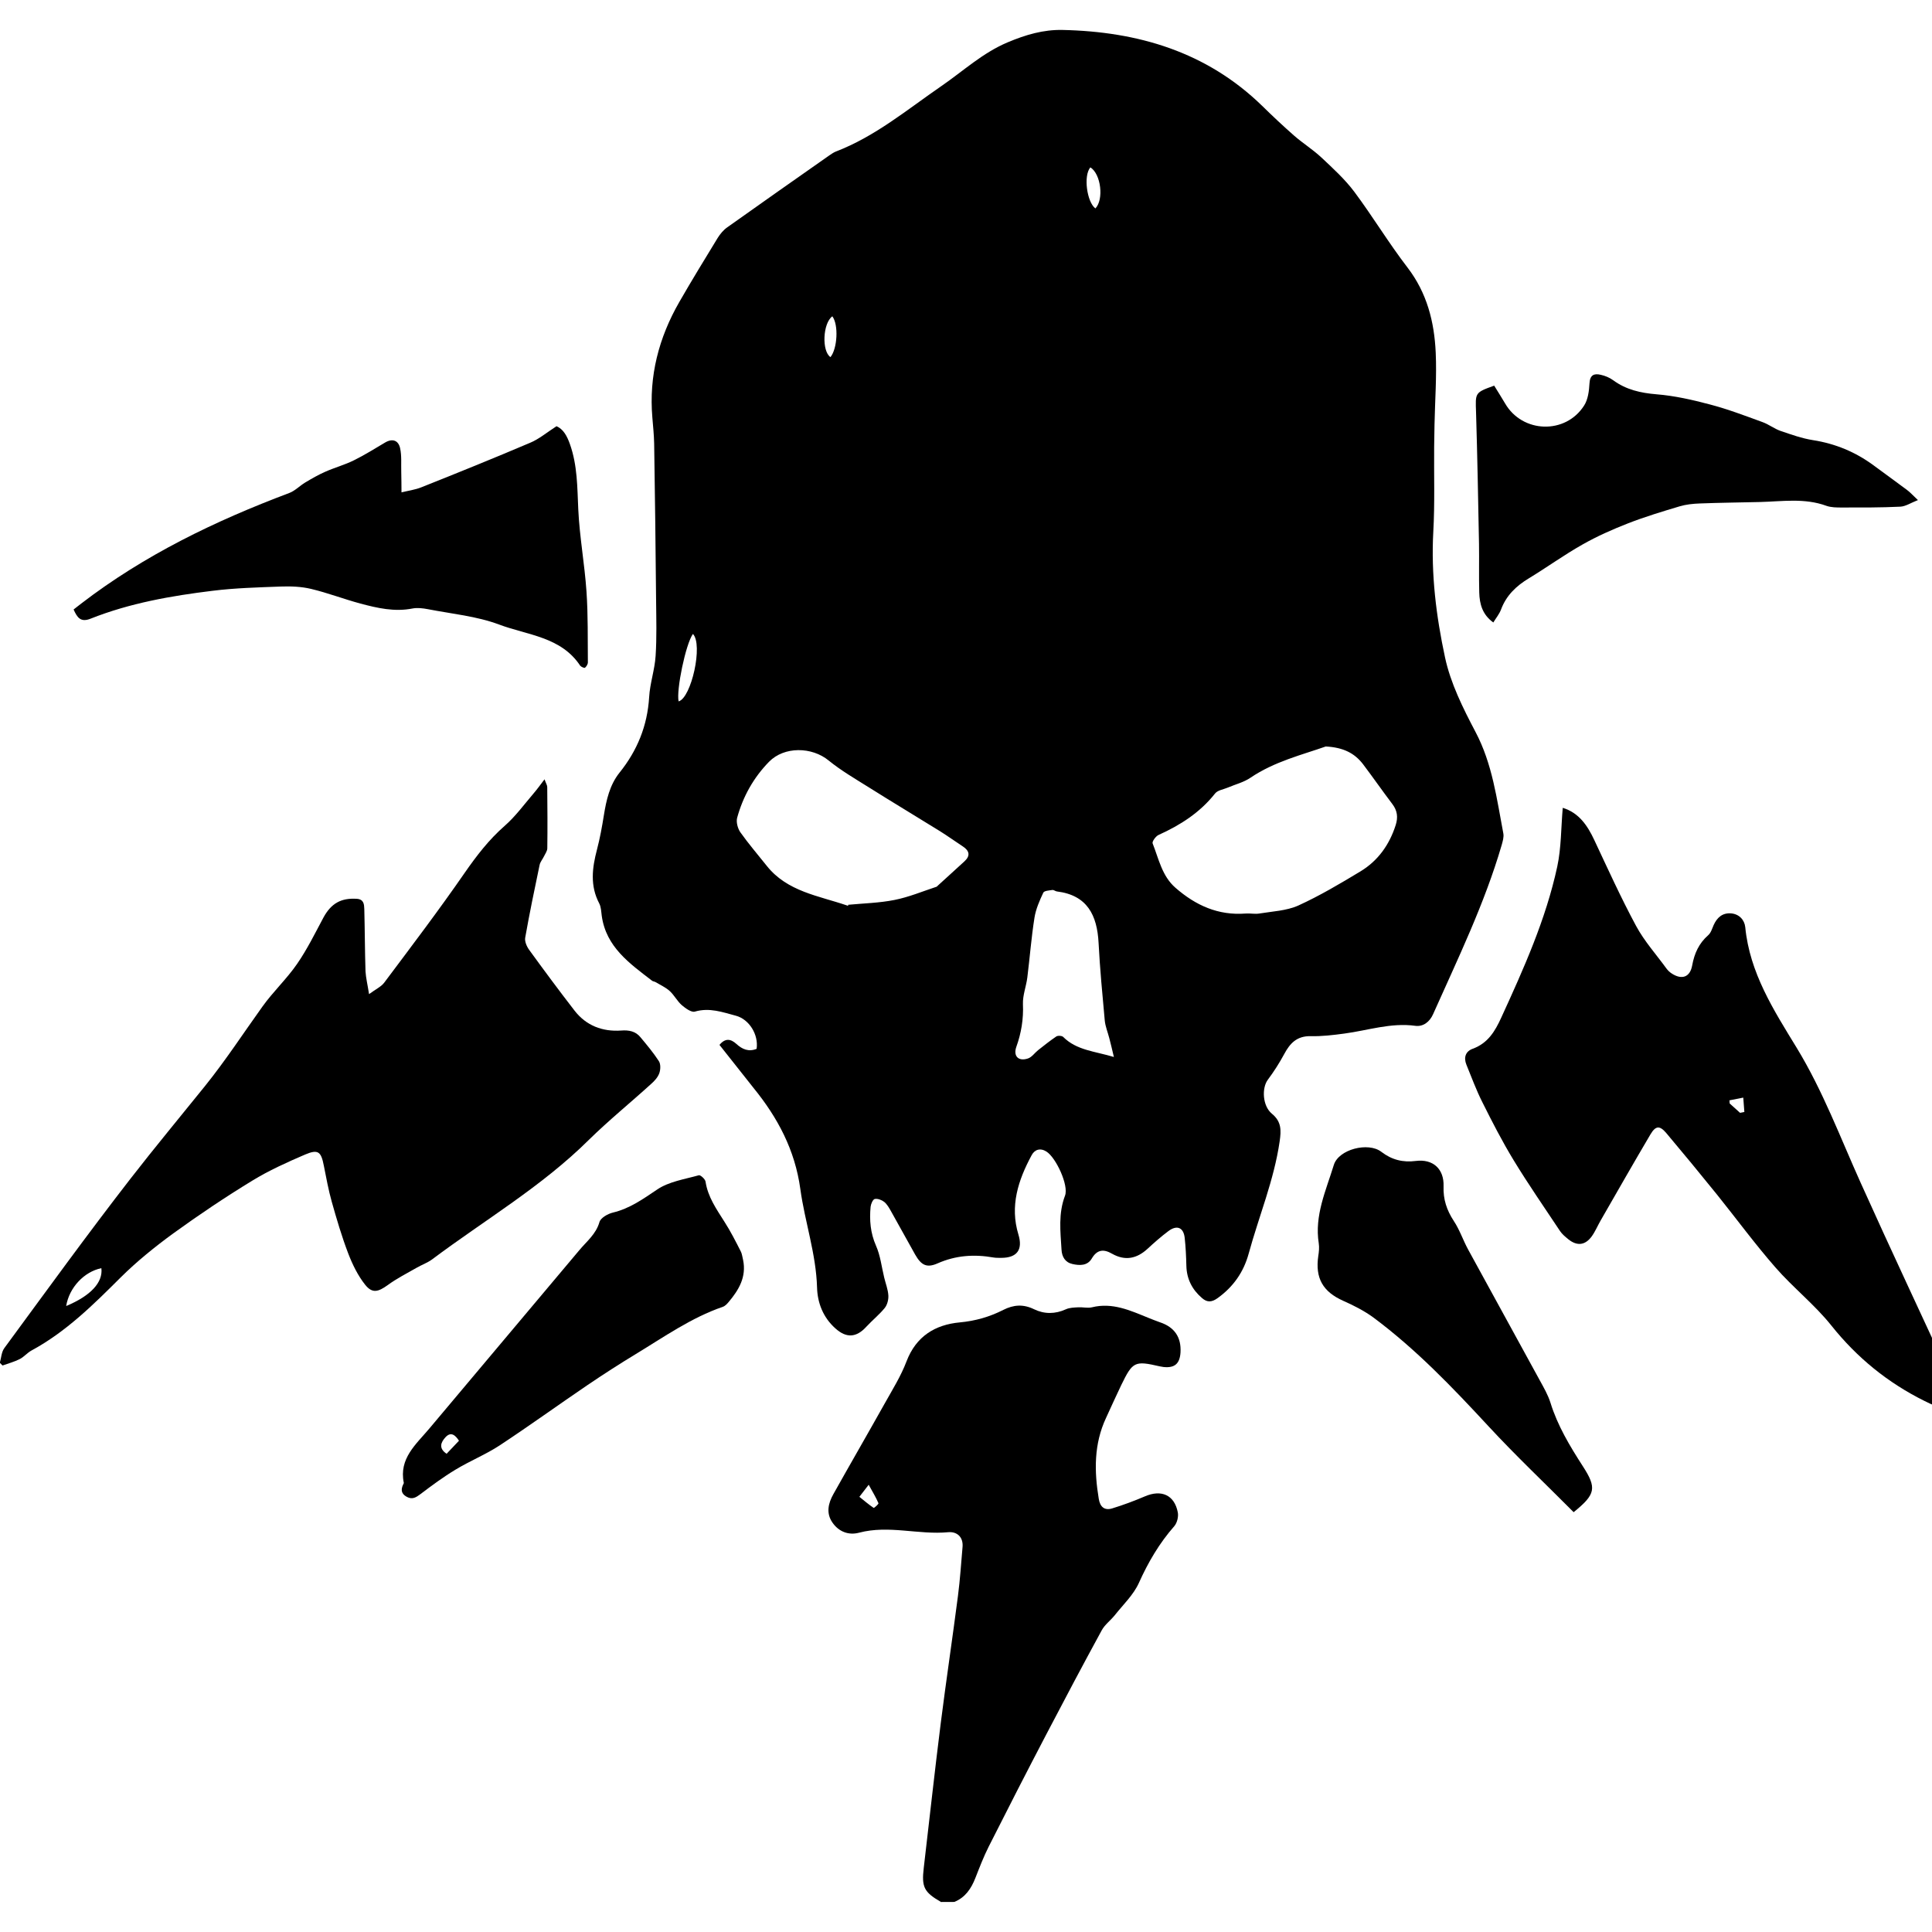 <!-- Generated by IcoMoon.io -->
<svg version="1.1" xmlns="http://www.w3.org/2000/svg" width="512" height="512" viewBox="0 0 512 512">
<title>monsters-of-order</title>
<g id="icomoon-ignore">
</g>
<path d="M518.032 369.248c-2.656 4.256-3.44 4.32-8.064 2-9.712-4.832-17.824-11.424-24.64-19.968-4.432-5.552-10.16-10.048-14.832-15.408-5.424-6.208-10.32-12.88-15.488-19.312-4.432-5.488-8.912-10.928-13.456-16.32-1.712-2-2.784-1.952-4.176 0.4-4.448 7.536-8.784 15.136-13.152 22.736-0.832 1.424-1.44 2.944-2.384 4.256-1.744 2.4-3.888 2.656-6.224 0.784-0.784-0.656-1.632-1.328-2.192-2.176-4.128-6.224-8.4-12.368-12.272-18.736-3.040-4.992-5.712-10.192-8.32-15.424-1.616-3.2-2.864-6.608-4.224-9.936-0.768-1.92-0.208-3.552 1.712-4.224 4-1.488 5.872-4.608 7.536-8.256 5.952-12.992 11.808-26 14.832-40 1.072-4.992 0.992-10.24 1.456-15.584 4.288 1.328 6.544 4.656 8.384 8.592 3.568 7.6 7.056 15.296 11.040 22.688 2.176 4.048 5.328 7.552 8.048 11.296 0.4 0.544 0.928 1.040 1.504 1.392 2.656 1.68 4.768 0.88 5.328-2.208 0.576-3.168 1.776-5.84 4.24-8 0.72-0.624 1.040-1.744 1.44-2.672 0.896-1.984 2.288-3.264 4.56-3.12 2.192 0.16 3.616 1.712 3.824 3.664 1.168 12.112 7.552 22.016 13.632 31.968 6.928 11.376 11.552 23.776 16.976 35.824 7.936 17.632 16.16 35.12 24.272 52.672 0.176 0.384 0.432 0.736 0.656 1.072 0 0.672 0 1.344 0 2.048zM461.152 294.912c0.368-0.064 0.736-0.16 1.12-0.224-0.112-1.264-0.192-2.544-0.288-3.808-1.232 0.224-2.464 0.48-3.664 0.72 0.016 0.288 0.048 0.544 0.064 0.832 0.896 0.832 1.824 1.664 2.768 2.496z"></path>
<path d="M249.312 504c-4.432-2.544-5.104-3.92-4.512-8.944 1.504-12.8 2.896-25.616 4.512-38.432 1.424-11.248 3.104-22.464 4.56-33.712 0.56-4.304 0.832-8.656 1.216-12.992 0.208-2.672-1.552-4.064-3.776-3.872-7.888 0.752-15.744-1.952-23.632 0.128-2.784 0.752-5.392-0.256-7.056-2.656-1.744-2.48-1.152-5.104 0.224-7.552 4.496-8.032 9.104-15.984 13.6-24.016 2.048-3.664 4.32-7.296 5.792-11.184 2.544-6.656 7.584-9.712 14.112-10.32 4.128-0.384 7.888-1.456 11.536-3.312 2.72-1.376 5.28-1.568 8.144-0.176 2.736 1.328 5.616 1.312 8.48 0 0.96-0.432 2.16-0.448 3.264-0.512 1.216-0.064 2.48 0.272 3.6 0 5.424-1.344 10.112 0.832 14.896 2.768 1.040 0.4 2.064 0.848 3.12 1.2 3.856 1.28 5.68 3.952 5.456 7.984-0.192 3.008-1.552 4.176-4.496 3.872-0.336-0.048-0.672-0.112-1.008-0.176-6.656-1.536-7.168-1.28-10.224 5.008-1.376 2.864-2.672 5.76-4 8.64-3.248 6.928-3.152 14.144-1.936 21.456 0.336 2.128 1.504 3.168 3.552 2.544 2.928-0.896 5.84-1.984 8.656-3.184 4.368-1.888 7.84-0.4 8.736 4.224 0.224 1.136-0.176 2.784-0.928 3.664-3.952 4.496-6.912 9.536-9.376 15.024-1.424 3.168-4.176 5.776-6.384 8.56-1.104 1.392-2.672 2.512-3.488 4.048-4.976 9.12-9.84 18.304-14.656 27.52-5.168 9.888-10.256 19.808-15.28 29.776-1.344 2.672-2.432 5.504-3.536 8.32s-2.672 5.152-5.568 6.336c-1.216 0.016-2.4 0.016-3.616 0.016zM230.224 393.456c-1.104 1.44-1.664 2.176-2.48 3.216 1.312 1.056 2.496 2.064 3.776 2.928 0.128 0.096 1.376-1.040 1.28-1.232-0.656-1.552-1.552-2.992-2.608-4.928z"></path>
<path d="M190.592 277.008c1.568-1.984 3.056-1.712 4.544-0.368 1.568 1.44 3.28 2.176 5.376 1.312 0.544-3.808-1.984-7.824-5.472-8.768-3.552-0.944-7.008-2.224-10.88-1.104-0.928 0.288-2.512-0.88-3.488-1.712-1.2-1.056-1.984-2.624-3.168-3.712-1.072-0.992-2.496-1.616-3.776-2.384-0.288-0.176-0.688-0.176-0.944-0.384-5.92-4.56-12.16-8.912-13.312-17.168-0.144-1.104-0.176-2.32-0.656-3.28-2.496-4.72-1.888-9.44-0.608-14.304 0.784-2.992 1.344-6.048 1.824-9.088 0.656-4.048 1.536-8 4.128-11.264 4.736-5.872 7.408-12.464 7.872-20.048 0.208-3.664 1.488-7.264 1.712-10.928 0.32-4.864 0.176-9.76 0.128-14.688-0.128-13.856-0.288-27.68-0.512-41.536-0.048-2.32-0.288-4.624-0.48-6.944-0.944-10.992 1.712-21.168 7.152-30.624 3.28-5.712 6.72-11.328 10.16-16.96 0.656-1.056 1.536-2.112 2.544-2.816 8.976-6.384 18-12.72 26.992-19.024 0.56-0.384 1.152-0.8 1.776-1.056 10.448-4 18.928-11.136 27.984-17.36 5.792-3.984 10.944-8.816 17.6-11.6 4.704-1.984 9.44-3.376 14.48-3.264 20 0.432 38.176 5.776 52.912 20.112 2.768 2.72 5.6 5.376 8.496 7.92 2.32 2.016 4.976 3.68 7.216 5.776 3.056 2.864 6.224 5.76 8.72 9.088 4.88 6.544 9.12 13.6 14.080 20.048 5.184 6.752 7.12 14.432 7.488 22.576 0.288 6.32-0.192 12.688-0.32 19.072-0.048 1.984-0.064 3.952-0.096 5.936-0.064 7.488 0.192 14.976-0.224 22.448-0.624 11.296 0.768 22.416 3.104 33.296 1.456 6.832 4.768 13.472 8.064 19.728 4.512 8.528 5.648 17.792 7.392 26.944 0.176 0.944-0.16 2.048-0.432 3.040-4.544 15.584-11.616 30.112-18.192 44.864-0.88 2-2.608 3.344-4.672 3.072-6.496-0.896-12.576 1.216-18.832 2.048-2.976 0.4-6 0.768-8.992 0.688-3.6-0.048-5.424 1.888-6.944 4.736-1.28 2.368-2.736 4.656-4.352 6.816-1.632 2.192-1.424 6.928 1.072 8.992 2.56 2.112 2.496 4.368 2.064 7.344-1.488 10.272-5.504 19.84-8.208 29.744-1.344 4.896-4.064 8.8-8.256 11.808-1.6 1.152-2.832 1.104-4.128-0.048-2.592-2.224-4.048-5.040-4.128-8.544-0.064-2.496-0.176-4.992-0.448-7.44-0.32-2.72-2.064-3.44-4.32-1.744-1.92 1.44-3.744 3.040-5.504 4.672-2.88 2.656-5.968 3.28-9.44 1.312-2.224-1.28-3.952-1.12-5.376 1.312-1.152 1.92-3.216 1.856-5.104 1.424-1.936-0.432-2.8-1.92-2.896-3.824-0.288-4.784-0.88-9.536 0.928-14.288 1.040-2.72-2.4-10.096-4.912-11.68-1.664-1.056-3.152-0.544-3.952 0.992-3.552 6.592-5.792 13.424-3.488 20.976 1.232 4.032-0.368 6.192-4.544 6.192-0.688 0-1.392 0.016-2.064-0.096-5.104-0.896-9.984-0.576-14.832 1.568-2.896 1.28-4.336 0.432-5.92-2.336-2.16-3.824-4.24-7.664-6.4-11.488-0.496-0.88-1.040-1.856-1.808-2.48-0.656-0.512-1.744-0.928-2.496-0.768-0.512 0.112-1.008 1.28-1.104 2.048-0.336 3.536-0.064 6.928 1.424 10.32 1.168 2.624 1.488 5.616 2.176 8.448 0.384 1.6 1.008 3.152 1.104 4.752 0.064 1.104-0.288 2.48-0.96 3.312-1.44 1.776-3.28 3.248-4.848 4.944-2.656 2.928-5.312 3.12-8.256 0.448-3.216-2.88-4.72-6.72-4.832-10.8-0.256-8.944-3.232-17.376-4.432-26.112-1.424-10.352-5.984-18.896-12.384-26.768-2.928-3.712-5.92-7.504-9.040-11.424zM351.296 197.84c-6.208 2.192-13.536 3.952-19.92 8.272-1.776 1.216-3.984 1.744-6 2.608-1.168 0.496-2.688 0.688-3.376 1.568-4 5.056-9.2 8.384-14.992 10.992-0.72 0.336-1.744 1.744-1.552 2.224 1.632 4.112 2.48 8.656 6.048 11.76 5.344 4.672 11.328 7.392 18.592 6.832 1.216-0.096 2.432 0.192 3.616 0 3.488-0.576 7.216-0.72 10.368-2.128 5.68-2.592 11.104-5.808 16.48-9.056 4.656-2.832 7.648-7.056 9.312-12.256 0.656-2.048 0.448-3.824-0.88-5.568-2.656-3.504-5.152-7.104-7.792-10.592-2.224-2.88-5.184-4.432-9.888-4.672zM224.784 240c0-0.064-0.016-0.16-0.016-0.224 4.096-0.384 8.272-0.48 12.288-1.28 3.792-0.752 7.424-2.272 11.104-3.488 0.16-0.048 0.272-0.224 0.384-0.32 2.336-2.16 4.72-4.256 7.056-6.432 1.616-1.488 1.312-2.8-0.448-3.952-2.016-1.312-3.952-2.72-6-4-6.336-3.936-12.752-7.776-19.056-11.744-3.552-2.224-7.232-4.368-10.48-7.008-4.448-3.664-11.776-3.808-15.824 0.336-4.096 4.192-6.912 9.232-8.448 14.864-0.288 1.12 0.16 2.784 0.832 3.776 2.176 3.072 4.656 5.952 7.008 8.912 5.44 6.864 13.76 7.936 21.312 10.528 0.112 0.064 0.176 0.048 0.272 0.048zM295.2 280.144c-0.496-2.048-0.832-3.552-1.232-5.040-0.4-1.568-1.056-3.104-1.2-4.704-0.624-6.832-1.28-13.68-1.632-20.512-0.384-7.328-2.976-12.656-11.056-13.648-0.4-0.048-0.832-0.448-1.2-0.384-0.832 0.128-2.176 0.192-2.4 0.72-0.992 2.112-1.984 4.368-2.336 6.64-0.832 5.232-1.232 10.544-1.888 15.792-0.288 2.368-1.248 4.72-1.168 7.088 0.176 3.936-0.432 7.648-1.744 11.312-0.88 2.48 0.56 3.936 3.056 3.104 1.040-0.336 1.776-1.456 2.688-2.192 1.6-1.264 3.168-2.512 4.848-3.648 0.4-0.272 1.488-0.208 1.824 0.128 3.552 3.552 8.336 3.776 13.488 5.328zM183.632 168c-1.92 2.656-4.448 14.928-3.792 17.872 3.376-0.928 6.528-15.072 3.792-17.872zM288.96 44.352c-1.888 2.176-0.928 9.184 1.328 10.88 2.272-2.336 1.504-9.104-1.328-10.88zM220.576 83.824c-2.544 1.872-2.832 9.232-0.496 10.816 1.824-2.224 2.208-8.544 0.496-10.816z"></path>
<path d="M97.824 263.44c1.776-1.312 3.168-1.936 3.984-3.008 7.216-9.632 14.48-19.2 21.328-29.104 3.168-4.56 6.432-8.816 10.64-12.496 2.864-2.512 5.152-5.68 7.648-8.592 0.928-1.072 1.744-2.224 2.88-3.712 0.368 1.040 0.72 1.552 0.72 2.064 0.048 5.392 0.096 10.8 0.016 16.208 0 0.72-0.544 1.424-0.864 2.112-0.368 0.768-0.992 1.488-1.168 2.272-1.344 6.432-2.688 12.864-3.824 19.312-0.176 0.992 0.4 2.336 1.056 3.232 3.936 5.424 7.936 10.816 12.032 16.112 3.104 3.984 7.392 5.6 12.336 5.264 2.048-0.16 3.824 0.176 5.12 1.776 1.712 2.048 3.44 4.112 4.88 6.336 0.512 0.784 0.448 2.256 0.112 3.2-0.384 1.072-1.264 2.048-2.16 2.832-5.472 4.976-11.232 9.648-16.496 14.816-12.48 12.384-27.632 21.248-41.584 31.712-1.232 0.896-2.736 1.424-4.064 2.192-2.592 1.488-5.264 2.832-7.664 4.592-2.544 1.824-4.096 2.288-6-0.112s-3.344-5.344-4.464-8.256c-1.712-4.48-3.072-9.104-4.368-13.712-0.88-3.12-1.456-6.336-2.096-9.536-0.72-3.76-1.504-4.448-4.976-2.976-4.8 2.064-9.6 4.224-14.032 6.944-7.104 4.336-14.048 8.992-20.832 13.904-4.896 3.568-9.696 7.44-14 11.712-7.28 7.264-14.512 14.432-23.648 19.376-1.12 0.608-2 1.712-3.12 2.272-1.44 0.72-3.008 1.152-4.544 1.696-0.224-0.224-0.48-0.48-0.72-0.72 0.384-1.312 0.432-2.88 1.216-3.92 11.056-15.040 22-30.16 33.424-44.88 6.432-8.288 13.136-16.352 19.712-24.512 5.472-6.8 10.176-14.016 15.2-21.024 2.832-3.984 6.48-7.376 9.232-11.376 2.672-3.872 4.768-8.144 6.992-12.304 2.048-3.744 4.656-5.2 8.816-4.944 1.888 0.128 1.952 1.456 2 2.72 0.144 5.504 0.144 11.024 0.32 16.528 0.112 1.744 0.544 3.488 0.928 5.952zM17.536 346.112c6.544-2.736 9.792-6.288 9.328-10.032-4.544 0.928-8.528 5.12-9.328 10.032z"></path>
<path d="M147.472 112.944c1.792 0.768 2.784 2.544 3.568 4.768 2 5.648 1.936 11.424 2.208 17.264 0.336 7.264 1.68 14.48 2.176 21.776 0.432 6.224 0.304 12.528 0.368 18.784 0 0.496-0.384 1.104-0.768 1.424-0.176 0.128-1.008-0.224-1.264-0.544-5.088-7.696-14.016-8.080-21.504-10.912-5.952-2.224-12.544-2.832-18.864-4.064-1.344-0.256-2.8-0.432-4.112-0.176-4.736 0.928-9.264-0.112-13.76-1.312-4.4-1.184-8.656-2.832-13.088-3.888-2.592-0.624-5.392-0.72-8.064-0.624-6 0.224-12.048 0.384-18 1.12-11.008 1.344-21.968 3.264-32.352 7.392-2.672 1.072-3.568-0.336-4.512-2.432 0.688-0.544 1.344-1.056 2.016-1.568 16.72-12.848 35.472-21.904 55.12-29.296 1.536-0.576 2.768-1.888 4.208-2.768 1.744-1.040 3.504-2.064 5.376-2.88 2.48-1.104 5.12-1.808 7.536-3.008 2.832-1.392 5.552-3.104 8.288-4.72 2-1.184 3.536-0.544 3.984 1.488s0.24 4.176 0.304 6.272c0.048 1.824 0.048 3.648 0.064 5.44 1.744-0.432 3.568-0.672 5.232-1.328 9.648-3.84 19.296-7.744 28.848-11.808 2.336-0.96 4.4-2.72 7.008-4.4z"></path>
<path d="M396 102.24c0.992 1.616 1.952 3.12 2.864 4.672 4.56 7.888 16 8.304 20.944 0.56 1.040-1.616 1.312-3.888 1.424-5.888 0.128-2.256 1.248-2.672 2.992-2.256 1.152 0.256 2.288 0.72 3.264 1.424 3.456 2.544 7.312 3.392 11.536 3.744 4.736 0.384 9.488 1.456 14.112 2.688 4.72 1.232 9.328 2.992 13.936 4.672 1.664 0.592 3.12 1.76 4.768 2.336 2.832 0.96 5.664 1.984 8.608 2.448 5.92 0.928 11.216 3.12 16.032 6.656 2.976 2.208 5.952 4.336 8.912 6.56 0.832 0.608 1.504 1.392 2.88 2.672-1.856 0.72-3.264 1.68-4.672 1.744-5.152 0.256-10.32 0.224-15.488 0.224-1.344 0-2.832 0-4.096-0.448-5.792-2.128-11.728-1.152-17.648-1.008-5.312 0.128-10.608 0.176-15.936 0.384-1.776 0.064-3.6 0.256-5.28 0.752-4.608 1.376-9.216 2.768-13.696 4.512-4.128 1.616-8.224 3.424-12.080 5.616-4.88 2.752-9.424 6.048-14.192 8.944-3.36 2.016-6 4.544-7.392 8.272-0.432 1.168-1.28 2.192-2.048 3.44-2.88-2.048-3.648-4.88-3.728-7.936-0.112-4.32 0-8.608-0.064-12.912-0.224-11.6-0.432-23.216-0.784-34.816-0.176-5.232-0.368-5.232 4.832-7.104z"></path>
<path d="M196.928 333.904c0.928 4.512-1.136 7.936-3.824 11.136-0.432 0.512-0.944 1.072-1.552 1.28-8.368 2.88-15.552 7.968-23.024 12.496-4.336 2.624-8.592 5.376-12.784 8.208-7.824 5.312-15.456 10.832-23.344 16.032-3.712 2.432-7.904 4.112-11.712 6.432-3.216 1.936-6.24 4.176-9.216 6.432-1.2 0.896-2.176 1.568-3.68 0.752-1.456-0.784-1.6-1.872-0.96-3.248 0.064-0.16 0.208-0.336 0.176-0.48-1.312-6.416 3.216-10.144 6.704-14.288 13.264-15.808 26.576-31.568 39.84-47.376 1.936-2.32 4.4-4.224 5.312-7.424 0.32-1.12 2.224-2.192 3.568-2.512 4.48-1.072 7.984-3.6 11.728-6.112 3.12-2.112 7.28-2.72 11.040-3.776 0.432-0.112 1.664 1.008 1.776 1.68 0.608 4.064 2.88 7.264 5.008 10.64 1.616 2.512 2.976 5.2 4.336 7.872 0.336 0.624 0.4 1.488 0.608 2.256zM121.632 381.808c-1.008-1.568-2.176-2.448-3.568-0.928-1.248 1.344-1.888 2.928 0.288 4.384 1.072-1.152 2.128-2.256 3.28-3.456z"></path>
<path d="M417.024 400.736c-7.552-7.6-15.36-14.976-22.64-22.848-9.488-10.256-19.12-20.304-30.336-28.672-2.464-1.824-5.28-3.232-8.064-4.48-5.392-2.4-7.488-6-6.624-11.888 0.176-1.104 0.288-2.256 0.128-3.328-1.184-7.424 1.92-14.032 3.984-20.784 1.264-4.16 9.12-6.16 12.576-3.504 2.768 2.128 5.728 2.88 9.168 2.432 4.544-0.576 7.504 2.112 7.344 6.72-0.128 3.44 0.832 6.32 2.72 9.2 1.552 2.336 2.448 5.104 3.808 7.584 6.288 11.536 12.64 23.024 18.928 34.56 1.072 1.952 2.224 3.936 2.88 6.032 1.872 6.048 5.104 11.424 8.496 16.688 3.856 5.936 3.488 7.536-2.368 12.304z"></path>
</svg>
